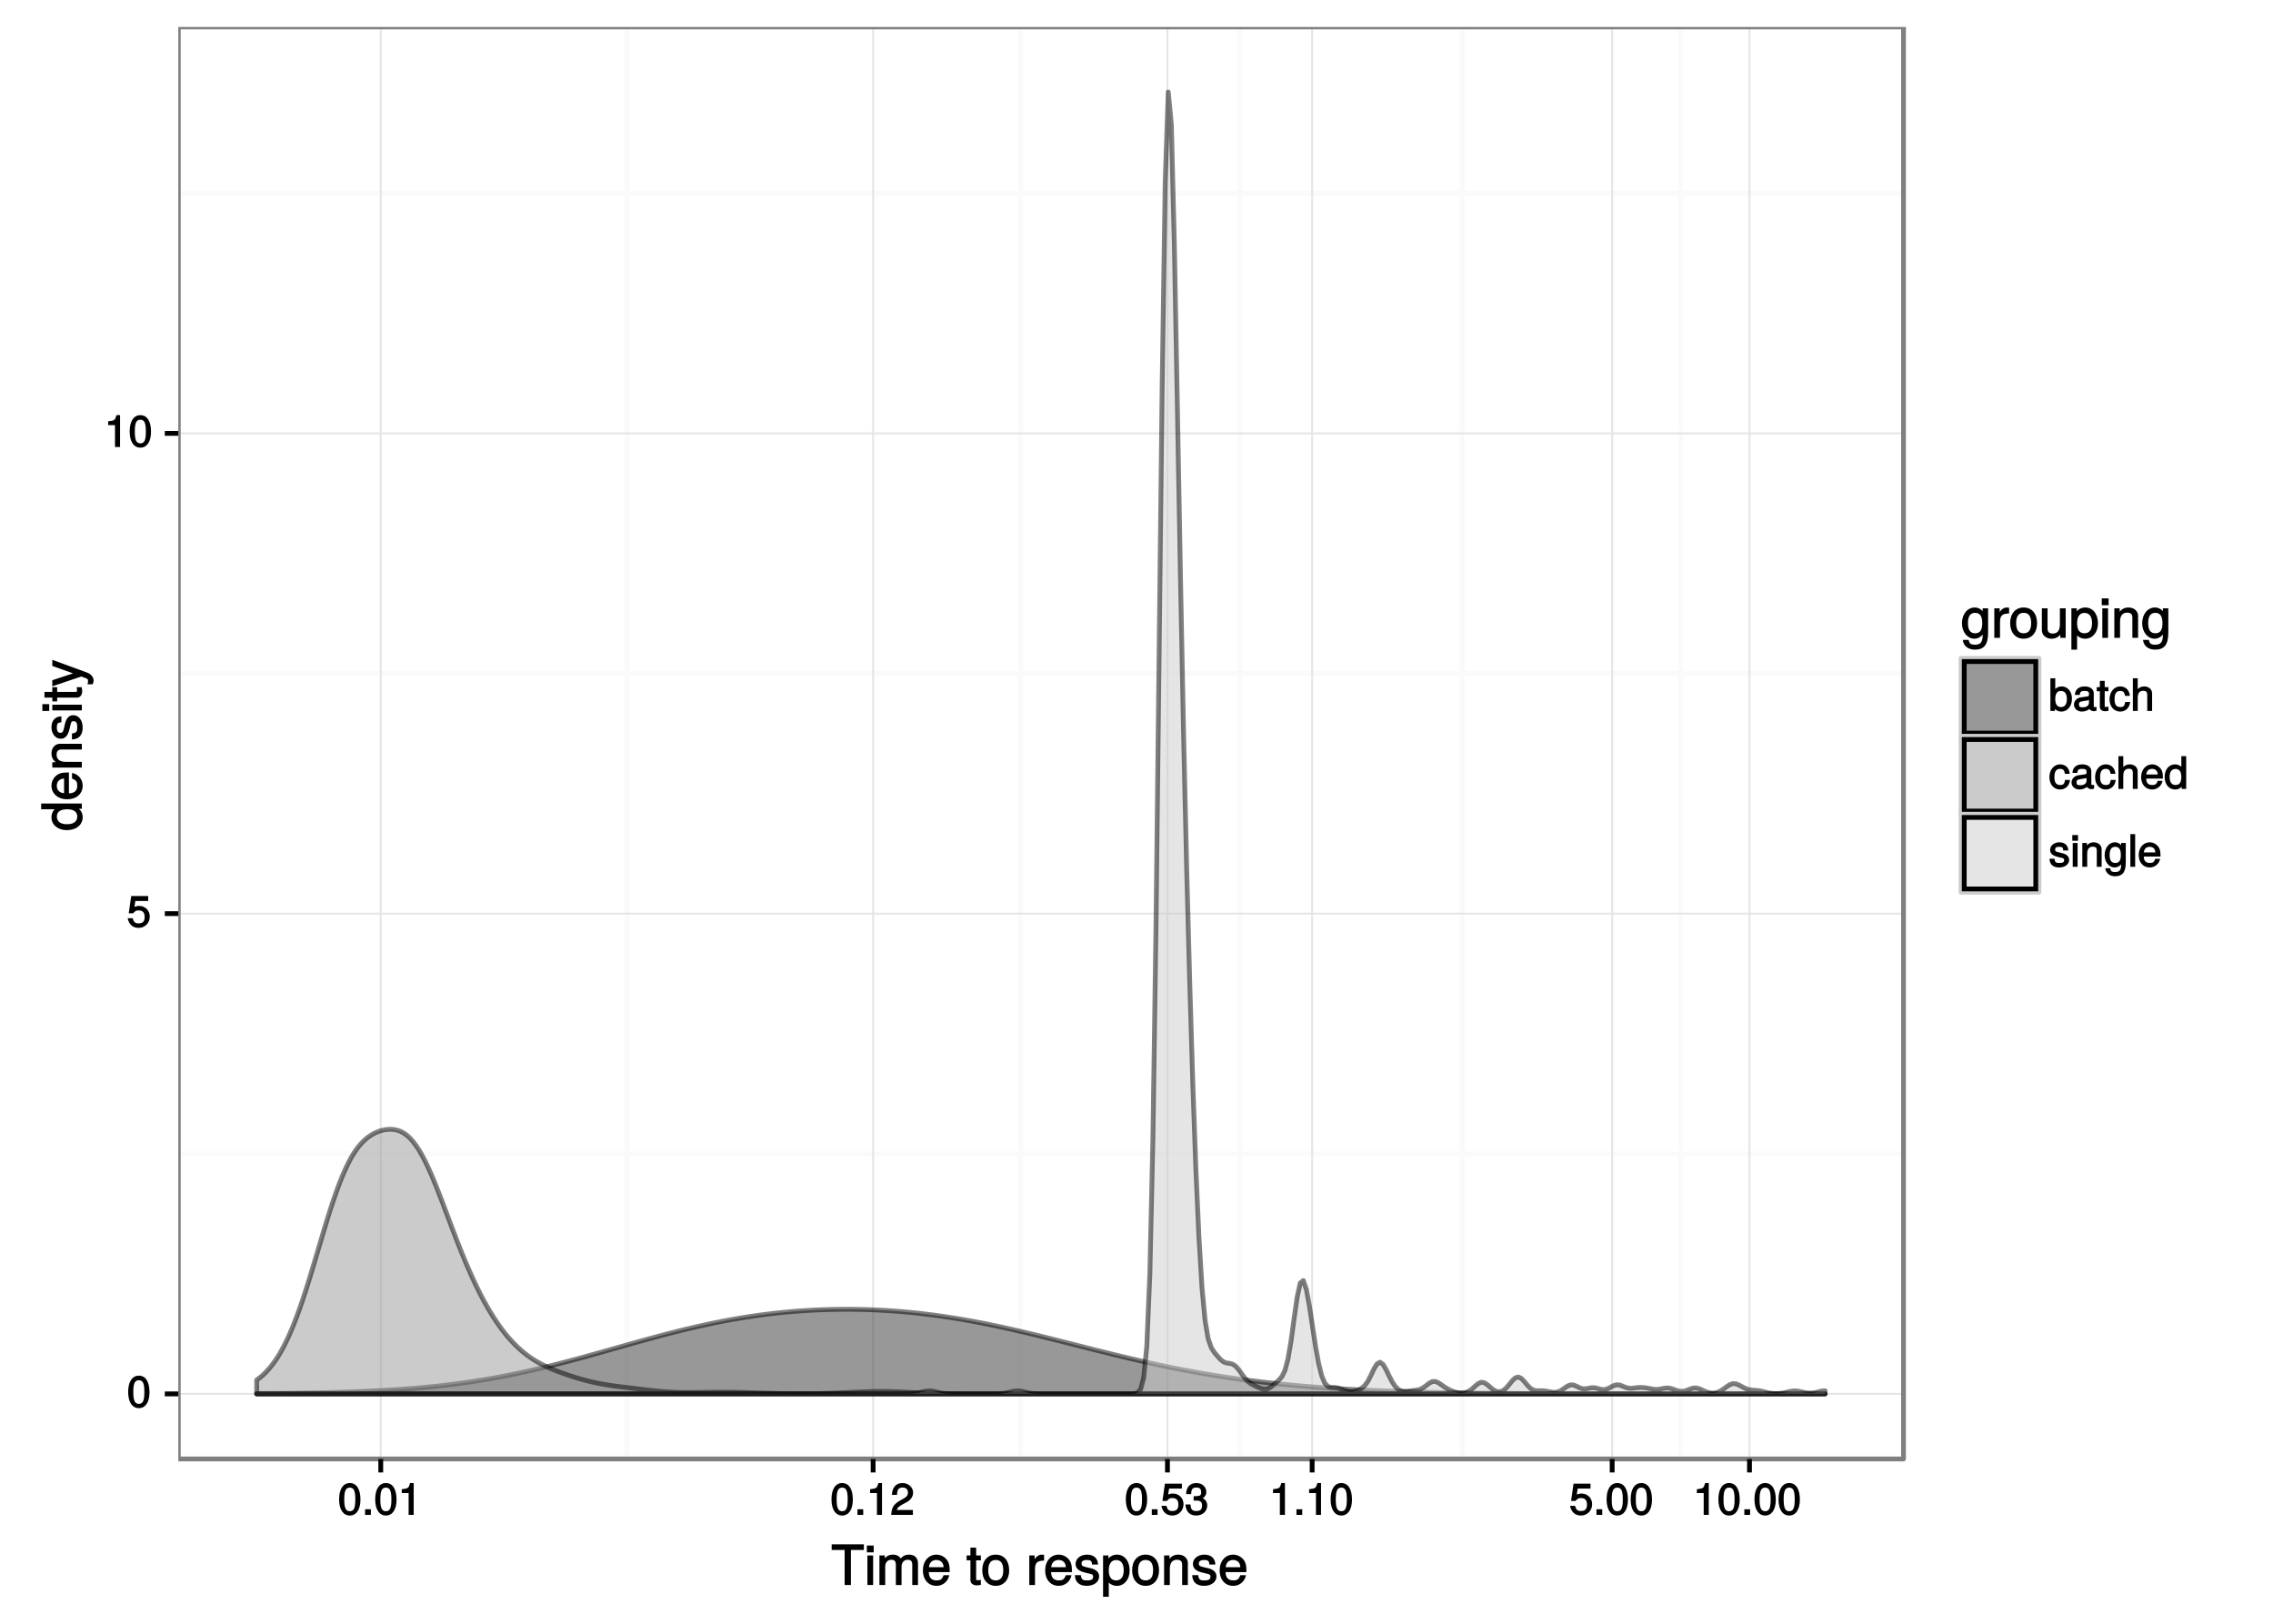 <?xml version="1.0" encoding="UTF-8"?>
<svg xmlns="http://www.w3.org/2000/svg" xmlns:xlink="http://www.w3.org/1999/xlink" width="504pt" height="360pt" viewBox="0 0 504 360" version="1.1">
<defs>
<g>
<symbol overflow="visible" id="glyph0-0">
<path style="stroke:none;" d=""/>
</symbol>
<symbol overflow="visible" id="glyph0-1">
<path style="stroke:none;" d="M 5 -3.391 C 5 -5.75 4.109 -7.062 2.641 -7.062 C 1.172 -7.062 0.266 -5.734 0.266 -3.453 C 0.266 -1.156 1.188 0.141 2.641 0.141 C 4.078 0.141 5 -1.156 5 -3.391 Z M 3.859 -3.469 C 3.859 -1.547 3.562 -0.812 2.625 -0.812 C 1.734 -0.812 1.406 -1.578 1.406 -3.438 C 1.406 -5.312 1.734 -6.047 2.641 -6.047 C 3.547 -6.047 3.859 -5.297 3.859 -3.469 Z M 3.859 -3.469 "/>
</symbol>
<symbol overflow="visible" id="glyph0-2">
<path style="stroke:none;" d="M 5.062 -2.375 C 5.062 -3.719 4.031 -4.734 2.719 -4.734 C 2.25 -4.734 1.75 -4.578 1.656 -4.5 L 1.859 -5.828 L 4.703 -5.828 L 4.703 -6.922 L 0.938 -6.922 L 0.391 -3.094 L 1.375 -3.094 C 1.812 -3.609 2.047 -3.734 2.578 -3.734 C 3.484 -3.734 3.922 -3.266 3.922 -2.266 C 3.922 -1.281 3.484 -0.859 2.578 -0.859 C 1.828 -0.859 1.516 -1.109 1.281 -2 L 0.156 -2 C 0.469 -0.516 1.375 0.141 2.594 0.141 C 3.969 0.141 5.062 -0.938 5.062 -2.375 Z M 5.062 -2.375 "/>
</symbol>
<symbol overflow="visible" id="glyph0-3">
<path style="stroke:none;" d="M 3.469 -0.125 L 3.469 -7.062 L 2.672 -7.062 C 2.328 -5.891 2.281 -5.875 0.828 -5.688 L 0.828 -4.844 L 2.344 -4.844 L 2.344 0 L 3.469 0 Z M 3.469 -0.125 "/>
</symbol>
<symbol overflow="visible" id="glyph0-4">
<path style="stroke:none;" d="M 1.969 -0.125 L 1.969 -1.25 L 0.688 -1.25 L 0.688 0 L 1.969 0 Z M 1.969 -0.125 "/>
</symbol>
<symbol overflow="visible" id="glyph0-5">
<path style="stroke:none;" d="M 5.031 -4.938 C 5.031 -6.078 4.016 -7.062 2.719 -7.062 C 1.328 -7.062 0.391 -6.219 0.328 -4.438 L 1.453 -4.438 C 1.531 -5.703 1.859 -6.062 2.703 -6.062 C 3.469 -6.062 3.891 -5.641 3.891 -4.906 C 3.891 -4.375 3.609 -4.016 3.016 -3.672 L 2.125 -3.172 C 0.703 -2.359 0.266 -1.625 0.172 0 L 4.984 0 L 4.984 -1.094 L 1.422 -1.094 C 1.5 -1.516 1.766 -1.781 2.594 -2.281 L 3.562 -2.797 C 4.516 -3.297 5.031 -4.094 5.031 -4.938 Z M 5.031 -4.938 "/>
</symbol>
<symbol overflow="visible" id="glyph0-6">
<path style="stroke:none;" d="M 4.984 -2.094 C 4.984 -2.922 4.516 -3.547 3.703 -3.812 L 3.703 -3.562 C 4.344 -3.812 4.781 -4.375 4.781 -5.062 C 4.781 -6.219 3.875 -7.062 2.578 -7.062 C 1.203 -7.062 0.328 -6.188 0.312 -4.609 L 1.422 -4.609 C 1.453 -5.734 1.734 -6.062 2.594 -6.062 C 3.344 -6.062 3.641 -5.75 3.641 -5.031 C 3.641 -4.297 3.469 -4.141 1.969 -4.141 L 1.969 -3.172 L 2.578 -3.172 C 3.516 -3.172 3.844 -2.844 3.844 -2.094 C 3.844 -1.234 3.469 -0.859 2.578 -0.859 C 1.656 -0.859 1.344 -1.188 1.281 -2.312 L 0.156 -2.312 C 0.266 -0.656 1.156 0.141 2.547 0.141 C 3.953 0.141 4.984 -0.812 4.984 -2.094 Z M 4.984 -2.094 "/>
</symbol>
<symbol overflow="visible" id="glyph0-7">
<path style="stroke:none;" d="M 5.156 -2.703 C 5.156 -4.328 4.188 -5.438 2.875 -5.438 C 2.172 -5.438 1.578 -5.125 1.203 -4.562 L 1.453 -4.469 L 1.453 -7.25 L 0.375 -7.25 L 0.375 0 L 1.375 0 L 1.375 -0.844 L 1.125 -0.766 C 1.516 -0.172 2.125 0.141 2.828 0.141 C 4.156 0.141 5.156 -1.062 5.156 -2.703 Z M 4.031 -2.641 C 4.031 -1.5 3.594 -0.859 2.719 -0.859 C 1.875 -0.859 1.453 -1.5 1.453 -2.641 C 1.453 -3.812 1.875 -4.469 2.719 -4.422 C 3.609 -4.422 4.031 -3.766 4.031 -2.641 Z M 4.031 -2.641 "/>
</symbol>
<symbol overflow="visible" id="glyph0-8">
<path style="stroke:none;" d="M 5.266 -0.141 L 5.266 -0.906 C 5.047 -0.859 5.016 -0.859 4.953 -0.859 C 4.688 -0.859 4.656 -0.875 4.656 -1.125 L 4.656 -3.922 C 4.656 -4.812 3.875 -5.438 2.641 -5.438 C 1.422 -5.438 0.531 -4.828 0.469 -3.547 L 1.547 -3.547 C 1.625 -4.281 1.859 -4.438 2.609 -4.438 C 3.328 -4.438 3.594 -4.281 3.594 -3.812 L 3.594 -3.594 C 3.594 -3.266 3.531 -3.25 2.891 -3.172 C 1.766 -3.031 1.594 -3 1.281 -2.875 C 0.703 -2.625 0.266 -2.047 0.266 -1.422 C 0.266 -0.516 1.031 0.141 2.047 0.141 C 2.703 0.141 3.422 -0.156 3.672 -0.438 C 3.703 -0.328 4.188 0.062 4.578 0.062 C 4.75 0.062 4.875 0.047 5.266 -0.047 Z M 3.594 -1.859 C 3.594 -1.141 3 -0.812 2.219 -0.812 C 1.609 -0.812 1.375 -0.906 1.375 -1.453 C 1.375 -1.969 1.594 -2.078 2.453 -2.203 C 3.297 -2.328 3.469 -2.359 3.594 -2.422 Z M 3.594 -1.859 "/>
</symbol>
<symbol overflow="visible" id="glyph0-9">
<path style="stroke:none;" d="M 2.578 -0.125 L 2.578 -0.969 C 2.328 -0.906 2.203 -0.891 2.047 -0.891 C 1.703 -0.891 1.75 -0.859 1.75 -1.203 L 1.75 -4.375 L 2.578 -4.375 L 2.578 -5.281 L 1.75 -5.281 L 1.75 -6.672 L 0.672 -6.672 L 0.672 -5.281 L -0.016 -5.281 L -0.016 -4.375 L 0.672 -4.375 L 0.672 -0.859 C 0.672 -0.344 1.156 0.062 1.781 0.062 C 1.969 0.062 2.172 0.047 2.578 -0.016 Z M 2.578 -0.125 "/>
</symbol>
<symbol overflow="visible" id="glyph0-10">
<path style="stroke:none;" d="M 4.578 -1.984 L 3.641 -1.984 C 3.484 -1.062 3.219 -0.859 2.547 -0.859 C 1.656 -0.859 1.266 -1.406 1.266 -2.594 C 1.266 -3.844 1.656 -4.438 2.516 -4.438 C 3.188 -4.438 3.469 -4.156 3.594 -3.344 L 4.656 -3.344 C 4.562 -4.688 3.656 -5.438 2.531 -5.438 C 1.188 -5.438 0.156 -4.266 0.156 -2.594 C 0.156 -0.969 1.156 0.141 2.516 0.141 C 3.719 0.141 4.609 -0.703 4.719 -1.984 Z M 4.578 -1.984 "/>
</symbol>
<symbol overflow="visible" id="glyph0-11">
<path style="stroke:none;" d="M 4.797 -0.125 L 4.797 -3.922 C 4.797 -4.766 4.062 -5.438 3.078 -5.438 C 2.375 -5.438 1.828 -5.172 1.359 -4.562 L 1.609 -4.469 L 1.609 -7.25 L 0.531 -7.25 L 0.531 0 L 1.609 0 L 1.609 -2.891 C 1.609 -3.922 2 -4.469 2.828 -4.469 C 3.391 -4.469 3.719 -4.266 3.719 -3.609 L 3.719 0 L 4.797 0 Z M 4.797 -0.125 "/>
</symbol>
<symbol overflow="visible" id="glyph0-12">
<path style="stroke:none;" d="M 5.062 -2.406 C 5.062 -3.141 5 -3.594 4.859 -3.969 C 4.531 -4.797 3.625 -5.438 2.688 -5.438 C 1.281 -5.438 0.234 -4.266 0.234 -2.609 C 0.234 -0.953 1.25 0.141 2.672 0.141 C 3.812 0.141 4.75 -0.641 4.984 -1.781 L 3.906 -1.781 C 3.641 -1 3.344 -0.859 2.703 -0.859 C 1.859 -0.859 1.375 -1.25 1.359 -2.281 L 5.062 -2.281 Z M 4.156 -3.031 C 4.156 -3.031 3.969 -3.172 3.969 -3.188 L 1.375 -3.188 C 1.438 -3.953 1.875 -4.438 2.672 -4.438 C 3.469 -4.438 3.922 -3.906 3.922 -3.125 Z M 4.156 -3.031 "/>
</symbol>
<symbol overflow="visible" id="glyph0-13">
<path style="stroke:none;" d="M 4.891 -0.125 L 4.891 -7.25 L 3.812 -7.25 L 3.812 -4.516 L 4.047 -4.609 C 3.719 -5.125 3.078 -5.438 2.406 -5.438 C 1.109 -5.438 0.109 -4.281 0.109 -2.688 C 0.109 -0.984 1.078 0.141 2.438 0.141 C 3.125 0.141 3.703 -0.156 4.141 -0.781 L 3.891 -0.859 L 3.891 0 L 4.891 0 Z M 3.812 -2.625 C 3.812 -1.453 3.391 -0.859 2.547 -0.859 C 1.672 -0.859 1.219 -1.469 1.219 -2.641 C 1.219 -3.812 1.672 -4.422 2.547 -4.422 C 3.406 -4.422 3.812 -3.781 3.812 -2.625 Z M 3.812 -2.625 "/>
</symbol>
<symbol overflow="visible" id="glyph0-14">
<path style="stroke:none;" d="M 4.531 -1.531 C 4.531 -2.281 3.984 -2.797 2.984 -3.031 L 2.219 -3.219 C 1.562 -3.375 1.422 -3.438 1.422 -3.797 C 1.422 -4.266 1.703 -4.438 2.344 -4.438 C 3 -4.438 3.188 -4.281 3.219 -3.625 L 4.344 -3.625 C 4.328 -4.734 3.547 -5.438 2.375 -5.438 C 1.203 -5.438 0.312 -4.688 0.312 -3.766 C 0.312 -2.969 0.859 -2.469 2.047 -2.188 L 2.797 -2 C 3.344 -1.875 3.422 -1.828 3.422 -1.469 C 3.422 -1 3.094 -0.859 2.391 -0.859 C 1.672 -0.859 1.406 -0.891 1.281 -1.797 L 0.172 -1.797 C 0.219 -0.5 1.016 0.141 2.328 0.141 C 3.594 0.141 4.531 -0.562 4.531 -1.531 Z M 4.531 -1.531 "/>
</symbol>
<symbol overflow="visible" id="glyph0-15">
<path style="stroke:none;" d="M 1.609 -0.125 L 1.609 -5.281 L 0.531 -5.281 L 0.531 0 L 1.609 0 Z M 1.703 -5.906 L 1.703 -7.047 L 0.438 -7.047 L 0.438 -5.781 L 1.703 -5.781 Z M 1.703 -5.906 "/>
</symbol>
<symbol overflow="visible" id="glyph0-16">
<path style="stroke:none;" d="M 4.812 -0.125 L 4.812 -3.922 C 4.812 -4.766 4.047 -5.438 3.078 -5.438 C 2.328 -5.438 1.75 -5.109 1.312 -4.406 L 1.547 -4.312 L 1.547 -5.281 L 0.531 -5.281 L 0.531 0 L 1.609 0 L 1.609 -2.891 C 1.609 -3.922 2.031 -4.469 2.844 -4.469 C 3.469 -4.469 3.734 -4.219 3.734 -3.609 L 3.734 0 L 4.812 0 Z M 4.812 -0.125 "/>
</symbol>
<symbol overflow="visible" id="glyph0-17">
<path style="stroke:none;" d="M 4.828 -0.953 L 4.828 -5.281 L 3.812 -5.281 L 3.812 -4.422 L 4.047 -4.516 C 3.641 -5.109 3.062 -5.438 2.422 -5.438 C 1.141 -5.438 0.141 -4.219 0.141 -2.594 C 0.141 -1 1.172 0.141 2.344 0.141 C 2.984 0.141 3.516 -0.156 4.047 -0.797 L 3.812 -0.875 L 3.812 -0.547 C 3.812 0.781 3.406 1.156 2.469 1.156 C 1.844 1.156 1.484 1.062 1.375 0.312 L 0.281 0.312 C 0.391 1.406 1.266 2.094 2.453 2.094 C 4.016 2.094 4.828 1.266 4.828 -0.953 Z M 3.734 -2.609 C 3.734 -1.406 3.359 -0.859 2.516 -0.859 C 1.641 -0.859 1.25 -1.422 1.25 -2.641 C 1.25 -3.844 1.656 -4.438 2.5 -4.438 C 3.375 -4.438 3.734 -3.828 3.734 -2.609 Z M 3.734 -2.609 "/>
</symbol>
<symbol overflow="visible" id="glyph0-18">
<path style="stroke:none;" d="M 1.578 -0.125 L 1.578 -7.25 L 0.516 -7.25 L 0.516 0 L 1.578 0 Z M 1.578 -0.125 "/>
</symbol>
<symbol overflow="visible" id="glyph1-0">
<path style="stroke:none;" d=""/>
</symbol>
<symbol overflow="visible" id="glyph1-1">
<path style="stroke:none;" d="M 7.25 -7.891 L 7.25 -9.016 L 0.109 -9.016 L 0.109 -7.766 L 2.984 -7.766 L 2.984 0 L 4.375 0 L 4.375 -7.766 L 7.25 -7.766 Z M 7.25 -7.891 "/>
</symbol>
<symbol overflow="visible" id="glyph1-2">
<path style="stroke:none;" d="M 1.969 -0.125 L 1.969 -6.547 L 0.703 -6.547 L 0.703 0 L 1.969 0 Z M 2.094 -7.375 L 2.094 -8.75 L 0.578 -8.75 L 0.578 -7.234 L 2.094 -7.234 Z M 2.094 -7.375 "/>
</symbol>
<symbol overflow="visible" id="glyph1-3">
<path style="stroke:none;" d="M 9.25 -0.125 L 9.25 -4.844 C 9.25 -5.969 8.5 -6.734 7.312 -6.734 C 6.484 -6.734 5.875 -6.438 5.406 -5.875 C 5.109 -6.406 4.516 -6.734 3.703 -6.734 C 2.859 -6.734 2.203 -6.391 1.656 -5.625 L 1.891 -5.531 L 1.891 -6.547 L 0.703 -6.547 L 0.703 0 L 1.984 0 L 1.984 -4.078 C 1.984 -4.984 2.516 -5.594 3.328 -5.594 C 4.062 -5.594 4.344 -5.266 4.344 -4.469 L 4.344 0 L 5.609 0 L 5.609 -4.078 C 5.609 -4.984 6.156 -5.594 6.969 -5.594 C 7.703 -5.594 7.984 -5.25 7.984 -4.469 L 7.984 0 L 9.25 0 Z M 9.25 -0.125 "/>
</symbol>
<symbol overflow="visible" id="glyph1-4">
<path style="stroke:none;" d="M 6.281 -2.984 C 6.281 -3.906 6.219 -4.469 6.031 -4.938 C 5.625 -5.969 4.531 -6.734 3.359 -6.734 C 1.609 -6.734 0.344 -5.297 0.344 -3.234 C 0.344 -1.172 1.578 0.188 3.344 0.188 C 4.781 0.188 5.906 -0.766 6.188 -2.172 L 4.922 -2.172 C 4.594 -1.219 4.172 -1.016 3.375 -1.016 C 2.328 -1.016 1.688 -1.547 1.656 -2.859 L 6.281 -2.859 Z M 5.188 -3.781 C 5.188 -3.781 4.984 -3.922 4.984 -3.938 L 1.688 -3.938 C 1.766 -4.922 2.344 -5.547 3.344 -5.547 C 4.328 -5.547 4.938 -4.859 4.938 -3.875 Z M 5.188 -3.781 "/>
</symbol>
<symbol overflow="visible" id="glyph1-5">
<path style="stroke:none;" d=""/>
</symbol>
<symbol overflow="visible" id="glyph1-6">
<path style="stroke:none;" d="M 3.188 -0.125 L 3.188 -1.156 C 2.922 -1.062 2.766 -1.062 2.562 -1.062 C 2.141 -1.062 2.141 -1.047 2.141 -1.484 L 2.141 -5.469 L 3.188 -5.469 L 3.188 -6.547 L 2.141 -6.547 L 2.141 -8.281 L 0.875 -8.281 L 0.875 -6.547 L 0.031 -6.547 L 0.031 -5.469 L 0.875 -5.469 L 0.875 -1.047 C 0.875 -0.406 1.453 0.078 2.234 0.078 C 2.469 0.078 2.719 0.062 3.188 -0.031 Z M 3.188 -0.125 "/>
</symbol>
<symbol overflow="visible" id="glyph1-7">
<path style="stroke:none;" d="M 6.25 -3.234 C 6.25 -5.406 5.078 -6.734 3.266 -6.734 C 1.5 -6.734 0.281 -5.391 0.281 -3.281 C 0.281 -1.156 1.484 0.188 3.281 0.188 C 5.047 0.188 6.25 -1.156 6.25 -3.234 Z M 4.938 -3.234 C 4.938 -1.766 4.375 -1.016 3.281 -1.016 C 2.156 -1.016 1.609 -1.75 1.609 -3.281 C 1.609 -4.781 2.156 -5.547 3.281 -5.547 C 4.406 -5.547 4.938 -4.797 4.938 -3.234 Z M 4.938 -3.234 "/>
</symbol>
<symbol overflow="visible" id="glyph1-8">
<path style="stroke:none;" d="M 3.984 -5.547 L 3.984 -6.688 C 3.688 -6.719 3.594 -6.734 3.469 -6.734 C 2.812 -6.734 2.219 -6.312 1.641 -5.375 L 1.891 -5.281 L 1.891 -6.547 L 0.703 -6.547 L 0.703 0 L 1.969 0 L 1.969 -3.391 C 1.969 -4.812 2.297 -5.391 3.984 -5.406 Z M 3.984 -5.547 "/>
</symbol>
<symbol overflow="visible" id="glyph1-9">
<path style="stroke:none;" d="M 5.641 -1.891 C 5.641 -2.828 4.984 -3.438 3.734 -3.734 L 2.766 -3.953 C 1.953 -4.156 1.734 -4.281 1.734 -4.734 C 1.734 -5.297 2.125 -5.547 2.938 -5.547 C 3.75 -5.547 4.031 -5.328 4.062 -4.531 L 5.391 -4.531 C 5.375 -5.906 4.422 -6.734 2.969 -6.734 C 1.516 -6.734 0.422 -5.844 0.422 -4.688 C 0.422 -3.703 1.062 -3.094 2.562 -2.734 L 3.484 -2.516 C 4.188 -2.344 4.312 -2.266 4.312 -1.812 C 4.312 -1.219 3.875 -1.016 3 -1.016 C 2.094 -1.016 1.734 -1.094 1.578 -2.188 L 0.266 -2.188 C 0.312 -0.594 1.266 0.188 2.922 0.188 C 4.5 0.188 5.641 -0.688 5.641 -1.891 Z M 5.641 -1.891 "/>
</symbol>
<symbol overflow="visible" id="glyph1-10">
<path style="stroke:none;" d="M 6.406 -3.219 C 6.406 -5.328 5.25 -6.734 3.578 -6.734 C 2.719 -6.734 1.938 -6.312 1.469 -5.562 L 1.703 -5.469 L 1.703 -6.547 L 0.516 -6.547 L 0.516 2.609 L 1.781 2.609 L 1.781 -0.891 L 1.547 -0.797 C 2.078 -0.141 2.766 0.188 3.594 0.188 C 5.203 0.188 6.406 -1.219 6.406 -3.219 Z M 5.094 -3.234 C 5.094 -1.812 4.5 -1.016 3.406 -1.016 C 2.359 -1.016 1.781 -1.75 1.781 -3.234 C 1.781 -4.703 2.359 -5.531 3.406 -5.531 C 4.516 -5.531 5.094 -4.734 5.094 -3.234 Z M 5.094 -3.234 "/>
</symbol>
<symbol overflow="visible" id="glyph1-11">
<path style="stroke:none;" d="M 5.969 -0.125 L 5.969 -4.891 C 5.969 -5.922 5.062 -6.734 3.859 -6.734 C 2.922 -6.734 2.203 -6.344 1.656 -5.453 L 1.891 -5.359 L 1.891 -6.547 L 0.703 -6.547 L 0.703 0 L 1.969 0 L 1.969 -3.594 C 1.969 -4.891 2.531 -5.594 3.547 -5.594 C 4.344 -5.594 4.703 -5.25 4.703 -4.484 L 4.703 0 L 5.969 0 Z M 5.969 -0.125 "/>
</symbol>
<symbol overflow="visible" id="glyph1-12">
<path style="stroke:none;" d="M 6 -1.156 L 6 -6.547 L 4.797 -6.547 L 4.797 -5.516 L 5.047 -5.609 C 4.531 -6.344 3.828 -6.734 3.031 -6.734 C 1.422 -6.734 0.203 -5.25 0.203 -3.219 C 0.203 -1.234 1.469 0.188 2.938 0.188 C 3.734 0.188 4.375 -0.188 5.047 -0.984 L 4.797 -1.078 L 4.797 -0.656 C 4.797 1.016 4.266 1.516 3.094 1.516 C 2.297 1.516 1.828 1.359 1.688 0.453 L 0.391 0.453 C 0.516 1.781 1.578 2.609 3.062 2.609 C 5.031 2.609 6 1.609 6 -1.156 Z M 4.703 -3.234 C 4.703 -1.734 4.203 -1.016 3.141 -1.016 C 2.047 -1.016 1.531 -1.75 1.531 -3.281 C 1.531 -4.781 2.062 -5.547 3.125 -5.547 C 4.219 -5.547 4.703 -4.766 4.703 -3.234 Z M 4.703 -3.234 "/>
</symbol>
<symbol overflow="visible" id="glyph1-13">
<path style="stroke:none;" d="M 5.922 -0.125 L 5.922 -6.547 L 4.641 -6.547 L 4.641 -2.953 C 4.641 -1.672 4.109 -0.953 3.078 -0.953 C 2.281 -0.953 1.906 -1.312 1.906 -2.062 L 1.906 -6.547 L 0.641 -6.547 L 0.641 -1.672 C 0.641 -0.625 1.562 0.188 2.781 0.188 C 3.703 0.188 4.391 -0.188 4.984 -1.016 L 4.734 -1.109 L 4.734 0 L 5.922 0 Z M 5.922 -0.125 "/>
</symbol>
<symbol overflow="visible" id="glyph2-0">
<path style="stroke:none;" d=""/>
</symbol>
<symbol overflow="visible" id="glyph2-1">
<path style="stroke:none;" d="M -0.125 -6.078 L -9.016 -6.078 L -9.016 -4.797 L -5.625 -4.797 L -5.719 -5.047 C -6.359 -4.625 -6.734 -3.859 -6.734 -3.016 C -6.734 -1.375 -5.344 -0.172 -3.344 -0.172 C -1.219 -0.172 0.188 -1.359 0.188 -3.047 C 0.188 -3.906 -0.188 -4.609 -0.953 -5.141 L -1.062 -4.906 L 0 -4.906 L 0 -6.078 Z M -3.25 -4.797 C -1.797 -4.797 -1.016 -4.25 -1.016 -3.188 C -1.016 -2.094 -1.812 -1.484 -3.281 -1.484 C -4.734 -1.484 -5.531 -2.094 -5.531 -3.188 C -5.531 -4.266 -4.703 -4.797 -3.25 -4.797 Z M -3.25 -4.797 "/>
</symbol>
<symbol overflow="visible" id="glyph2-2">
<path style="stroke:none;" d="M -2.984 -6.281 C -3.906 -6.281 -4.469 -6.219 -4.938 -6.031 C -5.969 -5.625 -6.734 -4.531 -6.734 -3.359 C -6.734 -1.609 -5.297 -0.344 -3.234 -0.344 C -1.172 -0.344 0.188 -1.578 0.188 -3.344 C 0.188 -4.781 -0.766 -5.906 -2.172 -6.188 L -2.172 -4.922 C -1.219 -4.594 -1.016 -4.172 -1.016 -3.375 C -1.016 -2.328 -1.547 -1.688 -2.859 -1.656 L -2.859 -6.281 Z M -3.781 -5.188 C -3.781 -5.188 -3.922 -4.984 -3.938 -4.984 L -3.938 -1.688 C -4.922 -1.766 -5.547 -2.344 -5.547 -3.344 C -5.547 -4.328 -4.859 -4.938 -3.875 -4.938 Z M -3.781 -5.188 "/>
</symbol>
<symbol overflow="visible" id="glyph2-3">
<path style="stroke:none;" d="M -0.125 -5.969 L -4.891 -5.969 C -5.922 -5.969 -6.734 -5.062 -6.734 -3.859 C -6.734 -2.922 -6.344 -2.203 -5.453 -1.656 L -5.359 -1.891 L -6.547 -1.891 L -6.547 -0.703 L 0 -0.703 L 0 -1.969 L -3.594 -1.969 C -4.891 -1.969 -5.594 -2.531 -5.594 -3.547 C -5.594 -4.344 -5.25 -4.703 -4.484 -4.703 L 0 -4.703 L 0 -5.969 Z M -0.125 -5.969 "/>
</symbol>
<symbol overflow="visible" id="glyph2-4">
<path style="stroke:none;" d="M -1.891 -5.641 C -2.828 -5.641 -3.438 -4.984 -3.734 -3.734 L -3.953 -2.766 C -4.156 -1.953 -4.281 -1.734 -4.734 -1.734 C -5.297 -1.734 -5.547 -2.125 -5.547 -2.938 C -5.547 -3.75 -5.328 -4.031 -4.531 -4.062 L -4.531 -5.391 C -5.906 -5.375 -6.734 -4.422 -6.734 -2.969 C -6.734 -1.516 -5.844 -0.422 -4.688 -0.422 C -3.703 -0.422 -3.094 -1.062 -2.734 -2.562 L -2.516 -3.484 C -2.344 -4.188 -2.266 -4.312 -1.812 -4.312 C -1.219 -4.312 -1.016 -3.875 -1.016 -3 C -1.016 -2.094 -1.094 -1.734 -2.188 -1.578 L -2.188 -0.266 C -0.594 -0.312 0.188 -1.266 0.188 -2.922 C 0.188 -4.5 -0.688 -5.641 -1.891 -5.641 Z M -1.891 -5.641 "/>
</symbol>
<symbol overflow="visible" id="glyph2-5">
<path style="stroke:none;" d="M -0.125 -1.969 L -6.547 -1.969 L -6.547 -0.703 L 0 -0.703 L 0 -1.969 Z M -7.375 -2.094 L -8.75 -2.094 L -8.75 -0.578 L -7.234 -0.578 L -7.234 -2.094 Z M -7.375 -2.094 "/>
</symbol>
<symbol overflow="visible" id="glyph2-6">
<path style="stroke:none;" d="M -0.125 -3.188 L -1.156 -3.188 C -1.062 -2.922 -1.062 -2.766 -1.062 -2.562 C -1.062 -2.141 -1.047 -2.141 -1.484 -2.141 L -5.469 -2.141 L -5.469 -3.188 L -6.547 -3.188 L -6.547 -2.141 L -8.281 -2.141 L -8.281 -0.875 L -6.547 -0.875 L -6.547 -0.031 L -5.469 -0.031 L -5.469 -0.875 L -1.047 -0.875 C -0.406 -0.875 0.078 -1.453 0.078 -2.234 C 0.078 -2.469 0.062 -2.719 -0.031 -3.188 Z M -0.125 -3.188 "/>
</symbol>
<symbol overflow="visible" id="glyph2-7">
<path style="stroke:none;" d="M -6.547 -5.734 L -6.547 -4.562 L -1.531 -2.766 L -1.531 -3.047 L -6.547 -1.391 L -6.547 -0.047 L -0.109 -2.219 L 0.891 -1.844 C 1.328 -1.672 1.375 -1.609 1.375 -1.172 C 1.375 -1.031 1.344 -0.859 1.266 -0.5 L 2.406 -0.5 C 2.531 -0.75 2.609 -1.062 2.609 -1.312 C 2.609 -2.031 2.094 -2.734 1.188 -3.078 L -6.547 -5.922 Z M -6.547 -5.734 "/>
</symbol>
</g>
<clipPath id="clip1">
  <path d="M 39.531 5.977 L 423 5.977 L 423 324 L 39.531 324 Z M 39.531 5.977 "/>
</clipPath>
<clipPath id="clip2">
  <path d="M 39.531 255 L 423 255 L 423 257 L 39.531 257 Z M 39.531 255 "/>
</clipPath>
<clipPath id="clip3">
  <path d="M 39.531 148 L 423 148 L 423 150 L 39.531 150 Z M 39.531 148 "/>
</clipPath>
<clipPath id="clip4">
  <path d="M 39.531 42 L 423 42 L 423 44 L 39.531 44 Z M 39.531 42 "/>
</clipPath>
<clipPath id="clip5">
  <path d="M 138 5.977 L 140 5.977 L 140 324.469 L 138 324.469 Z M 138 5.977 "/>
</clipPath>
<clipPath id="clip6">
  <path d="M 225 5.977 L 227 5.977 L 227 324.469 L 225 324.469 Z M 225 5.977 "/>
</clipPath>
<clipPath id="clip7">
  <path d="M 274 5.977 L 276 5.977 L 276 324.469 L 274 324.469 Z M 274 5.977 "/>
</clipPath>
<clipPath id="clip8">
  <path d="M 323 5.977 L 325 5.977 L 325 324.469 L 323 324.469 Z M 323 5.977 "/>
</clipPath>
<clipPath id="clip9">
  <path d="M 372 5.977 L 374 5.977 L 374 324.469 L 372 324.469 Z M 372 5.977 "/>
</clipPath>
<clipPath id="clip10">
  <path d="M 39.531 308 L 423 308 L 423 310 L 39.531 310 Z M 39.531 308 "/>
</clipPath>
<clipPath id="clip11">
  <path d="M 39.531 202 L 423 202 L 423 203 L 39.531 203 Z M 39.531 202 "/>
</clipPath>
<clipPath id="clip12">
  <path d="M 39.531 95 L 423 95 L 423 97 L 39.531 97 Z M 39.531 95 "/>
</clipPath>
<clipPath id="clip13">
  <path d="M 84 5.977 L 85 5.977 L 85 324 L 84 324 Z M 84 5.977 "/>
</clipPath>
<clipPath id="clip14">
  <path d="M 193 5.977 L 194 5.977 L 194 324 L 193 324 Z M 193 5.977 "/>
</clipPath>
<clipPath id="clip15">
  <path d="M 258 5.977 L 260 5.977 L 260 324 L 258 324 Z M 258 5.977 "/>
</clipPath>
<clipPath id="clip16">
  <path d="M 290 5.977 L 292 5.977 L 292 324 L 290 324 Z M 290 5.977 "/>
</clipPath>
<clipPath id="clip17">
  <path d="M 357 5.977 L 358 5.977 L 358 324 L 357 324 Z M 357 5.977 "/>
</clipPath>
<clipPath id="clip18">
  <path d="M 387 5.977 L 389 5.977 L 389 324 L 387 324 Z M 387 5.977 "/>
</clipPath>
<clipPath id="clip19">
  <path d="M 39.531 5.977 L 423 5.977 L 423 324.469 L 39.531 324.469 Z M 39.531 5.977 "/>
</clipPath>
</defs>
<g id="surface125">
<rect x="0" y="0" width="504" height="360" style="fill:rgb(100%,100%,100%);fill-opacity:1;stroke:none;"/>
<rect x="0" y="0" width="504" height="360" style="fill:rgb(100%,100%,100%);fill-opacity:1;stroke:none;"/>
<path style="fill:none;stroke-width:1.067;stroke-linecap:round;stroke-linejoin:round;stroke:rgb(100%,100%,100%);stroke-opacity:1;stroke-miterlimit:10;" d="M 0 360 L 504 360 L 504 0 L 0 0 Z M 0 360 "/>
<g clip-path="url(#clip1)" clip-rule="nonzero">
<path style=" stroke:none;fill-rule:nonzero;fill:rgb(100%,100%,100%);fill-opacity:1;" d="M 39.531 323.469 L 422.07 323.469 L 422.07 5.977 L 39.531 5.977 Z M 39.531 323.469 "/>
</g>
<g clip-path="url(#clip2)" clip-rule="nonzero">
<path style="fill:none;stroke-width:1.067;stroke-linecap:butt;stroke-linejoin:round;stroke:rgb(98.039%,98.039%,98.039%);stroke-opacity:1;stroke-miterlimit:10;" d="M 39.531 255.801 L 422.07 255.801 "/>
</g>
<g clip-path="url(#clip3)" clip-rule="nonzero">
<path style="fill:none;stroke-width:1.067;stroke-linecap:butt;stroke-linejoin:round;stroke:rgb(98.039%,98.039%,98.039%);stroke-opacity:1;stroke-miterlimit:10;" d="M 39.531 149.324 L 422.07 149.324 "/>
</g>
<g clip-path="url(#clip4)" clip-rule="nonzero">
<path style="fill:none;stroke-width:1.067;stroke-linecap:butt;stroke-linejoin:round;stroke:rgb(98.039%,98.039%,98.039%);stroke-opacity:1;stroke-miterlimit:10;" d="M 39.531 42.848 L 422.07 42.848 "/>
</g>
<g clip-path="url(#clip5)" clip-rule="nonzero">
<path style="fill:none;stroke-width:1.067;stroke-linecap:butt;stroke-linejoin:round;stroke:rgb(98.039%,98.039%,98.039%);stroke-opacity:1;stroke-miterlimit:10;" d="M 139.016 323.469 L 139.016 5.977 "/>
</g>
<g clip-path="url(#clip6)" clip-rule="nonzero">
<path style="fill:none;stroke-width:1.067;stroke-linecap:butt;stroke-linejoin:round;stroke:rgb(98.039%,98.039%,98.039%);stroke-opacity:1;stroke-miterlimit:10;" d="M 226.234 323.469 L 226.234 5.977 "/>
</g>
<g clip-path="url(#clip7)" clip-rule="nonzero">
<path style="fill:none;stroke-width:1.067;stroke-linecap:butt;stroke-linejoin:round;stroke:rgb(98.039%,98.039%,98.039%);stroke-opacity:1;stroke-miterlimit:10;" d="M 274.902 323.469 L 274.902 5.977 "/>
</g>
<g clip-path="url(#clip8)" clip-rule="nonzero">
<path style="fill:none;stroke-width:1.067;stroke-linecap:butt;stroke-linejoin:round;stroke:rgb(98.039%,98.039%,98.039%);stroke-opacity:1;stroke-miterlimit:10;" d="M 324.207 323.469 L 324.207 5.977 "/>
</g>
<g clip-path="url(#clip9)" clip-rule="nonzero">
<path style="fill:none;stroke-width:1.067;stroke-linecap:butt;stroke-linejoin:round;stroke:rgb(98.039%,98.039%,98.039%);stroke-opacity:1;stroke-miterlimit:10;" d="M 372.695 323.469 L 372.695 5.977 "/>
</g>
<g clip-path="url(#clip10)" clip-rule="nonzero">
<path style="fill:none;stroke-width:0.427;stroke-linecap:butt;stroke-linejoin:round;stroke:rgb(89.804%,89.804%,89.804%);stroke-opacity:1;stroke-miterlimit:10;" d="M 39.531 309.039 L 422.07 309.039 "/>
</g>
<g clip-path="url(#clip11)" clip-rule="nonzero">
<path style="fill:none;stroke-width:0.427;stroke-linecap:butt;stroke-linejoin:round;stroke:rgb(89.804%,89.804%,89.804%);stroke-opacity:1;stroke-miterlimit:10;" d="M 39.531 202.562 L 422.07 202.562 "/>
</g>
<g clip-path="url(#clip12)" clip-rule="nonzero">
<path style="fill:none;stroke-width:0.427;stroke-linecap:butt;stroke-linejoin:round;stroke:rgb(89.804%,89.804%,89.804%);stroke-opacity:1;stroke-miterlimit:10;" d="M 39.531 96.086 L 422.07 96.086 "/>
</g>
<g clip-path="url(#clip13)" clip-rule="nonzero">
<path style="fill:none;stroke-width:0.427;stroke-linecap:butt;stroke-linejoin:round;stroke:rgb(89.804%,89.804%,89.804%);stroke-opacity:1;stroke-miterlimit:10;" d="M 84.426 323.469 L 84.426 5.977 "/>
</g>
<g clip-path="url(#clip14)" clip-rule="nonzero">
<path style="fill:none;stroke-width:0.427;stroke-linecap:butt;stroke-linejoin:round;stroke:rgb(89.804%,89.804%,89.804%);stroke-opacity:1;stroke-miterlimit:10;" d="M 193.602 323.469 L 193.602 5.977 "/>
</g>
<g clip-path="url(#clip15)" clip-rule="nonzero">
<path style="fill:none;stroke-width:0.427;stroke-linecap:butt;stroke-linejoin:round;stroke:rgb(89.804%,89.804%,89.804%);stroke-opacity:1;stroke-miterlimit:10;" d="M 258.863 323.469 L 258.863 5.977 "/>
</g>
<g clip-path="url(#clip16)" clip-rule="nonzero">
<path style="fill:none;stroke-width:0.427;stroke-linecap:butt;stroke-linejoin:round;stroke:rgb(89.804%,89.804%,89.804%);stroke-opacity:1;stroke-miterlimit:10;" d="M 290.945 323.469 L 290.945 5.977 "/>
</g>
<g clip-path="url(#clip17)" clip-rule="nonzero">
<path style="fill:none;stroke-width:0.427;stroke-linecap:butt;stroke-linejoin:round;stroke:rgb(89.804%,89.804%,89.804%);stroke-opacity:1;stroke-miterlimit:10;" d="M 357.469 323.469 L 357.469 5.977 "/>
</g>
<g clip-path="url(#clip18)" clip-rule="nonzero">
<path style="fill:none;stroke-width:0.427;stroke-linecap:butt;stroke-linejoin:round;stroke:rgb(89.804%,89.804%,89.804%);stroke-opacity:1;stroke-miterlimit:10;" d="M 387.922 323.469 L 387.922 5.977 "/>
</g>
<path style="fill-rule:nonzero;fill:rgb(20%,20%,20%);fill-opacity:0.502;stroke-width:1.067;stroke-linecap:round;stroke-linejoin:round;stroke:rgb(0%,0%,0%);stroke-opacity:0.502;stroke-miterlimit:10;" d="M 56.918 308.977 L 57.598 308.973 L 58.281 308.965 L 59.641 308.957 L 60.32 308.949 L 61.004 308.945 L 63.723 308.914 L 64.406 308.906 L 65.086 308.898 L 65.766 308.887 L 66.445 308.879 L 67.129 308.867 L 69.848 308.82 L 70.531 308.809 L 72.57 308.762 L 73.254 308.746 L 75.973 308.668 L 76.656 308.648 L 78.016 308.602 L 78.695 308.574 L 79.379 308.551 L 80.059 308.523 L 80.738 308.492 L 81.418 308.465 L 82.098 308.434 L 82.781 308.398 L 83.461 308.367 L 84.141 308.328 L 84.82 308.293 L 85.504 308.254 L 86.184 308.215 L 87.543 308.129 L 88.223 308.082 L 88.906 308.035 L 90.945 307.883 L 91.629 307.828 L 92.988 307.711 L 93.668 307.648 L 94.348 307.582 L 95.031 307.52 L 96.391 307.379 L 97.07 307.305 L 97.754 307.23 L 99.113 307.074 L 99.793 306.992 L 100.473 306.906 L 101.156 306.816 L 101.836 306.727 L 103.195 306.539 L 103.879 306.438 L 105.238 306.234 L 105.918 306.125 L 106.598 306.02 L 107.281 305.906 L 108.641 305.672 L 109.32 305.551 L 110.004 305.43 L 110.684 305.305 L 111.363 305.176 L 112.723 304.91 L 113.406 304.773 L 114.766 304.492 L 115.445 304.344 L 116.129 304.199 L 118.168 303.742 L 118.848 303.582 L 119.531 303.426 L 120.891 303.098 L 121.57 302.93 L 122.254 302.762 L 122.934 302.594 L 123.613 302.418 L 124.293 302.246 L 124.973 302.07 L 125.656 301.891 L 127.016 301.531 L 127.695 301.348 L 128.379 301.164 L 131.098 300.414 L 131.781 300.227 L 133.82 299.652 L 134.504 299.461 L 135.184 299.27 L 135.863 299.074 L 137.223 298.691 L 137.906 298.496 L 139.945 297.922 L 140.629 297.73 L 141.309 297.543 L 141.988 297.352 L 143.348 296.977 L 144.031 296.789 L 146.07 296.238 L 146.754 296.059 L 147.434 295.879 L 148.793 295.527 L 149.473 295.355 L 150.156 295.184 L 150.836 295.012 L 151.516 294.848 L 152.195 294.68 L 152.879 294.52 L 153.559 294.359 L 154.918 294.047 L 155.598 293.895 L 156.281 293.746 L 156.961 293.598 L 157.641 293.453 L 158.32 293.312 L 159.004 293.176 L 159.684 293.039 L 160.363 292.906 L 161.043 292.777 L 161.723 292.652 L 162.406 292.527 L 163.766 292.293 L 164.445 292.18 L 165.129 292.07 L 165.809 291.961 L 167.168 291.758 L 167.848 291.66 L 168.531 291.566 L 169.211 291.477 L 170.57 291.305 L 171.254 291.227 L 171.934 291.148 L 172.613 291.074 L 173.293 291.004 L 173.973 290.938 L 174.656 290.875 L 175.336 290.812 L 176.695 290.703 L 177.379 290.652 L 178.738 290.559 L 180.098 290.48 L 180.781 290.449 L 181.461 290.418 L 182.141 290.391 L 182.82 290.367 L 183.504 290.344 L 184.863 290.312 L 185.543 290.301 L 186.223 290.293 L 186.906 290.285 L 188.266 290.285 L 188.945 290.289 L 189.629 290.297 L 190.309 290.309 L 191.668 290.34 L 192.348 290.363 L 193.031 290.383 L 193.711 290.41 L 195.07 290.473 L 195.754 290.512 L 196.434 290.551 L 197.113 290.594 L 198.473 290.688 L 199.156 290.738 L 199.836 290.793 L 200.516 290.855 L 201.195 290.914 L 201.879 290.98 L 202.559 291.047 L 203.238 291.117 L 203.918 291.191 L 204.598 291.27 L 205.281 291.352 L 205.961 291.434 L 206.641 291.52 L 207.32 291.609 L 208.004 291.699 L 209.363 291.895 L 210.043 291.996 L 210.723 292.102 L 211.406 292.207 L 212.086 292.316 L 212.766 292.43 L 213.445 292.547 L 214.129 292.664 L 215.488 292.906 L 216.168 293.031 L 216.848 293.164 L 217.531 293.293 L 218.211 293.426 L 219.57 293.699 L 220.25 293.844 L 220.934 293.984 L 221.613 294.129 L 222.973 294.426 L 223.656 294.578 L 224.336 294.73 L 226.375 295.199 L 227.059 295.359 L 227.738 295.52 L 229.098 295.848 L 229.781 296.012 L 230.461 296.176 L 232.5 296.68 L 233.184 296.852 L 233.863 297.023 L 234.543 297.191 L 235.223 297.363 L 235.906 297.535 L 236.586 297.707 L 237.266 297.883 L 238.625 298.227 L 239.309 298.398 L 239.988 298.574 L 241.348 298.918 L 242.031 299.09 L 242.711 299.262 L 243.391 299.43 L 244.07 299.602 L 244.75 299.77 L 245.434 299.938 L 247.473 300.441 L 248.156 300.605 L 248.836 300.77 L 249.516 300.93 L 250.195 301.094 L 250.875 301.254 L 251.559 301.41 L 252.238 301.57 L 252.918 301.723 L 253.598 301.879 L 254.281 302.031 L 254.961 302.184 L 256.32 302.48 L 257 302.625 L 257.684 302.77 L 258.363 302.914 L 259.043 303.055 L 259.723 303.191 L 260.406 303.328 L 261.086 303.465 L 261.766 303.598 L 263.125 303.855 L 263.809 303.984 L 265.168 304.234 L 265.848 304.352 L 266.531 304.473 L 267.211 304.59 L 269.25 304.93 L 269.934 305.039 L 271.293 305.25 L 271.973 305.352 L 272.656 305.453 L 273.336 305.555 L 274.016 305.648 L 274.695 305.746 L 275.375 305.836 L 276.059 305.93 L 276.738 306.02 L 278.098 306.191 L 278.781 306.273 L 280.141 306.438 L 280.82 306.512 L 281.5 306.59 L 282.184 306.664 L 282.863 306.738 L 284.223 306.879 L 284.906 306.945 L 286.266 307.078 L 286.945 307.141 L 287.625 307.199 L 288.309 307.262 L 288.988 307.316 L 289.668 307.375 L 290.348 307.43 L 291.031 307.484 L 293.07 307.637 L 293.75 307.684 L 294.434 307.73 L 295.113 307.777 L 296.473 307.863 L 297.156 307.906 L 297.836 307.949 L 298.516 307.988 L 299.195 308.023 L 299.875 308.062 L 300.559 308.098 L 301.918 308.168 L 302.598 308.199 L 303.281 308.23 L 304.641 308.293 L 305.32 308.32 L 306 308.352 L 306.684 308.375 L 308.043 308.43 L 308.723 308.453 L 309.406 308.477 L 310.766 308.523 L 312.125 308.562 L 312.809 308.586 L 313.488 308.605 L 314.168 308.621 L 314.848 308.641 L 315.531 308.656 L 316.211 308.676 L 317.57 308.707 L 318.25 308.719 L 318.934 308.734 L 319.613 308.75 L 320.973 308.773 L 321.656 308.785 L 324.375 308.832 L 325.059 308.84 L 325.738 308.852 L 327.098 308.867 L 327.781 308.879 L 329.141 308.895 L 329.82 308.898 L 330.5 308.906 L 331.184 308.914 L 331.863 308.922 L 332.543 308.926 L 333.223 308.934 L 333.906 308.938 L 334.586 308.941 L 335.266 308.949 L 336.625 308.957 L 337.309 308.961 L 339.348 308.973 L 340.031 308.977 L 342.75 308.992 L 343.434 308.992 L 344.793 309 L 345.473 309 L 346.156 309.004 L 346.836 309.004 L 347.516 309.008 L 348.195 309.008 L 348.875 309.012 L 349.559 309.012 L 350.238 309.016 L 351.598 309.016 L 352.281 309.02 L 353.641 309.02 L 354.32 309.023 L 356.363 309.023 L 357.043 309.027 L 359.766 309.027 L 360.445 309.031 L 365.211 309.031 L 365.891 309.035 L 379.5 309.035 L 380.184 309.039 L 404.684 309.039 L 56.918 309.039 Z M 56.918 308.977 "/>
<path style="fill-rule:nonzero;fill:rgb(59.608%,59.608%,59.608%);fill-opacity:0.502;stroke-width:1.067;stroke-linecap:round;stroke-linejoin:round;stroke:rgb(0%,0%,0%);stroke-opacity:0.502;stroke-miterlimit:10;" d="M 56.918 305.973 L 57.598 305.457 L 58.281 304.875 L 58.961 304.215 L 59.641 303.477 L 60.32 302.648 L 61.004 301.723 L 61.684 300.695 L 62.363 299.539 L 63.043 298.27 L 63.723 296.883 L 64.406 295.371 L 65.086 293.742 L 65.766 291.992 L 66.445 290.125 L 67.129 288.156 L 67.809 286.078 L 68.488 283.914 L 69.168 281.688 L 69.848 279.418 L 70.531 277.125 L 71.211 274.828 L 71.891 272.551 L 72.57 270.316 L 73.254 268.152 L 73.934 266.086 L 74.613 264.129 L 75.293 262.301 L 75.973 260.605 L 76.656 259.059 L 77.336 257.656 L 78.016 256.406 L 78.695 255.309 L 79.379 254.367 L 80.059 253.555 L 80.738 252.863 L 81.418 252.277 L 82.098 251.789 L 82.781 251.379 L 83.461 251.047 L 84.141 250.781 L 84.82 250.586 L 85.504 250.453 L 86.184 250.383 L 86.863 250.383 L 87.543 250.457 L 88.223 250.621 L 88.906 250.879 L 89.586 251.246 L 90.266 251.742 L 90.945 252.379 L 91.629 253.152 L 92.309 254.062 L 92.988 255.109 L 93.668 256.293 L 94.348 257.605 L 95.031 259.035 L 95.711 260.574 L 96.391 262.207 L 97.07 263.91 L 97.754 265.664 L 98.434 267.449 L 99.113 269.254 L 99.793 271.062 L 100.473 272.859 L 101.156 274.637 L 101.836 276.375 L 102.516 278.07 L 103.195 279.715 L 103.879 281.309 L 104.559 282.848 L 105.238 284.324 L 105.918 285.742 L 106.598 287.098 L 107.281 288.387 L 107.961 289.609 L 108.641 290.773 L 109.32 291.875 L 110.004 292.922 L 110.684 293.906 L 111.363 294.836 L 112.043 295.711 L 112.723 296.527 L 113.406 297.293 L 114.086 298.004 L 114.766 298.672 L 115.445 299.289 L 116.129 299.867 L 116.809 300.402 L 117.488 300.898 L 118.168 301.355 L 118.848 301.777 L 119.531 302.164 L 120.211 302.527 L 120.891 302.867 L 121.57 303.184 L 122.254 303.48 L 122.934 303.762 L 123.613 304.027 L 124.293 304.281 L 124.973 304.527 L 125.656 304.766 L 126.336 304.992 L 127.016 305.215 L 127.695 305.426 L 128.379 305.633 L 129.059 305.828 L 129.738 306.016 L 130.418 306.191 L 131.098 306.355 L 131.781 306.512 L 132.461 306.652 L 133.141 306.785 L 133.82 306.91 L 134.504 307.023 L 135.184 307.129 L 135.863 307.23 L 137.223 307.41 L 137.906 307.496 L 138.586 307.582 L 139.945 307.746 L 140.629 307.828 L 141.309 307.914 L 143.348 308.16 L 144.031 308.238 L 144.711 308.312 L 145.391 308.383 L 146.07 308.449 L 146.754 308.508 L 147.434 308.562 L 148.113 308.605 L 148.793 308.645 L 149.473 308.68 L 150.156 308.703 L 150.836 308.723 L 151.516 308.734 L 152.195 308.742 L 153.559 308.742 L 154.238 308.738 L 155.598 308.723 L 156.281 308.711 L 156.961 308.703 L 157.641 308.691 L 158.32 308.684 L 159.004 308.68 L 160.363 308.672 L 161.043 308.672 L 161.723 308.676 L 162.406 308.684 L 163.766 308.707 L 164.445 308.723 L 165.129 308.738 L 165.809 308.758 L 166.488 308.781 L 167.168 308.801 L 167.848 308.824 L 168.531 308.848 L 169.211 308.871 L 170.57 308.91 L 171.254 308.93 L 172.613 308.961 L 173.973 308.984 L 174.656 308.992 L 175.336 309 L 176.695 309.008 L 177.379 309.012 L 178.059 309.012 L 179.418 309.004 L 180.098 308.996 L 180.781 308.988 L 182.141 308.965 L 182.82 308.949 L 183.504 308.93 L 184.184 308.91 L 184.863 308.887 L 186.223 308.832 L 186.906 308.801 L 188.266 308.738 L 188.945 308.703 L 189.629 308.672 L 190.988 308.609 L 191.668 308.582 L 192.348 308.559 L 193.031 308.539 L 193.711 308.523 L 194.391 308.512 L 195.07 308.508 L 195.754 308.508 L 196.434 308.512 L 197.113 308.523 L 197.793 308.539 L 198.473 308.562 L 199.156 308.586 L 199.836 308.613 L 201.195 308.676 L 201.879 308.711 L 202.559 308.742 L 203.238 308.777 L 204.598 308.84 L 205.281 308.867 L 205.961 308.895 L 206.641 308.918 L 207.32 308.938 L 208.004 308.957 L 208.684 308.973 L 210.043 308.996 L 210.723 309.004 L 211.406 309.012 L 212.086 309.02 L 213.445 309.027 L 214.129 309.031 L 214.809 309.031 L 215.488 309.035 L 218.211 309.035 L 218.891 309.039 L 404.684 309.039 L 56.918 309.039 Z M 56.918 305.973 "/>
<path style="fill-rule:nonzero;fill:rgb(80%,80%,80%);fill-opacity:0.502;stroke-width:1.067;stroke-linecap:round;stroke-linejoin:round;stroke:rgb(0%,0%,0%);stroke-opacity:0.502;stroke-miterlimit:10;" d="M 56.918 309.039 L 199.836 309.039 L 200.516 309.035 L 201.195 309.027 L 201.879 309.008 L 202.559 308.965 L 203.238 308.879 L 203.918 308.746 L 204.598 308.59 L 205.281 308.445 L 205.961 308.379 L 206.641 308.414 L 207.32 308.539 L 208.004 308.703 L 208.684 308.848 L 209.363 308.949 L 210.043 309.004 L 210.723 309.027 L 211.406 309.035 L 212.086 309.039 L 219.57 309.039 L 220.25 309.035 L 220.934 309.027 L 221.613 309.004 L 222.293 308.949 L 222.973 308.855 L 223.656 308.711 L 224.336 308.547 L 225.016 308.414 L 225.695 308.371 L 226.375 308.434 L 227.059 308.578 L 227.738 308.746 L 228.418 308.883 L 229.098 308.969 L 229.781 309.012 L 230.461 309.031 L 231.82 309.039 L 249.516 309.039 L 250.875 309.031 L 251.559 308.988 L 252.238 308.797 L 252.918 308.023 L 253.598 305.465 L 254.281 298.445 L 254.961 282.469 L 255.641 252.348 L 256.32 205.543 L 257 146.145 L 257.684 86.008 L 258.363 40.402 L 259.043 20.41 L 259.723 27.578 L 260.406 54.715 L 261.086 91.285 L 261.766 128.77 L 262.445 162.816 L 263.125 192.406 L 263.809 218.016 L 264.488 240.234 L 265.168 259.141 L 265.848 274.371 L 266.531 285.547 L 267.211 292.77 L 267.891 296.789 L 268.57 298.762 L 269.25 299.812 L 269.934 300.637 L 270.613 301.398 L 271.293 301.941 L 271.973 302.191 L 272.656 302.273 L 273.336 302.449 L 274.016 302.922 L 274.695 303.707 L 275.375 304.668 L 276.059 305.59 L 276.738 306.312 L 277.418 306.812 L 278.098 307.176 L 278.781 307.504 L 279.461 307.809 L 280.141 308.016 L 280.82 308.008 L 281.5 307.723 L 282.184 307.219 L 282.863 306.617 L 283.543 306.004 L 284.223 305.234 L 284.906 303.863 L 285.586 301.312 L 286.266 297.316 L 286.945 292.336 L 287.625 287.578 L 288.309 284.461 L 288.988 283.914 L 289.668 285.871 L 290.348 289.578 L 291.031 294.098 L 291.711 298.566 L 292.391 302.324 L 293.07 305.027 L 293.75 306.645 L 294.434 307.391 L 295.113 307.602 L 295.793 307.617 L 296.473 307.684 L 297.156 307.883 L 297.836 308.168 L 298.516 308.426 L 299.195 308.566 L 299.875 308.551 L 300.559 308.41 L 301.238 308.172 L 301.918 307.809 L 302.598 307.215 L 303.281 306.27 L 303.961 304.957 L 304.641 303.52 L 305.32 302.402 L 306 302.023 L 306.684 302.52 L 307.363 303.68 L 308.043 305.102 L 308.723 306.414 L 309.406 307.422 L 310.086 308.082 L 310.766 308.426 L 311.445 308.523 L 312.125 308.469 L 312.809 308.367 L 314.168 308.195 L 314.848 308.035 L 315.531 307.707 L 316.211 307.207 L 316.891 306.672 L 317.57 306.312 L 318.25 306.277 L 318.934 306.559 L 319.613 307.023 L 320.293 307.504 L 320.973 307.922 L 321.656 308.262 L 322.336 308.539 L 323.016 308.742 L 323.695 308.855 L 324.375 308.859 L 325.059 308.727 L 325.738 308.414 L 326.418 307.918 L 327.098 307.297 L 327.781 306.738 L 328.461 306.453 L 329.141 306.566 L 329.82 307.02 L 330.5 307.625 L 331.184 308.168 L 331.863 308.508 L 332.543 308.578 L 333.223 308.348 L 333.906 307.812 L 334.586 307.031 L 335.266 306.18 L 335.945 305.516 L 336.625 305.289 L 337.309 305.586 L 337.988 306.289 L 338.668 307.113 L 339.348 307.797 L 340.031 308.203 L 340.711 308.348 L 341.391 308.352 L 342.07 308.348 L 342.75 308.41 L 343.434 308.535 L 344.113 308.66 L 344.793 308.699 L 345.473 308.582 L 346.156 308.27 L 346.836 307.805 L 347.516 307.332 L 348.195 307.047 L 348.875 307.062 L 349.559 307.332 L 350.238 307.676 L 350.918 307.898 L 351.598 307.91 L 352.281 307.781 L 352.961 307.668 L 353.641 307.688 L 354.32 307.852 L 355 308.039 L 355.684 308.102 L 356.363 307.949 L 357.043 307.609 L 357.723 307.238 L 358.406 307.023 L 359.086 307.062 L 359.766 307.309 L 360.445 307.598 L 361.125 307.777 L 361.809 307.801 L 362.488 307.723 L 363.168 307.637 L 363.848 307.609 L 364.531 307.648 L 365.211 307.742 L 365.891 307.871 L 366.57 307.996 L 367.25 308.051 L 367.934 308 L 368.613 307.867 L 369.293 307.746 L 369.973 307.738 L 370.656 307.879 L 371.336 308.121 L 372.016 308.359 L 372.695 308.484 L 373.375 308.441 L 374.059 308.238 L 374.738 307.965 L 375.418 307.758 L 376.098 307.727 L 376.781 307.895 L 377.461 308.195 L 378.141 308.508 L 378.82 308.746 L 379.5 308.863 L 380.184 308.848 L 380.863 308.688 L 381.543 308.371 L 382.223 307.918 L 382.906 307.406 L 383.586 306.98 L 384.266 306.762 L 384.945 306.816 L 385.625 307.094 L 386.309 307.469 L 386.988 307.82 L 387.668 308.066 L 388.348 308.191 L 389.031 308.242 L 389.711 308.293 L 390.391 308.398 L 391.07 308.555 L 391.75 308.727 L 392.434 308.863 L 393.113 308.949 L 393.793 308.977 L 394.473 308.953 L 395.156 308.875 L 395.836 308.746 L 396.516 308.586 L 397.195 308.445 L 397.875 308.379 L 398.559 308.414 L 399.238 308.539 L 399.918 308.695 L 400.598 308.82 L 401.281 308.875 L 401.961 308.84 L 402.641 308.723 L 403.32 308.559 L 404 308.41 L 404.684 308.352 L 404.684 309.039 Z M 56.918 309.039 "/>
<g clip-path="url(#clip19)" clip-rule="nonzero">
<path style="fill:none;stroke-width:1.067;stroke-linecap:round;stroke-linejoin:round;stroke:rgb(49.804%,49.804%,49.804%);stroke-opacity:1;stroke-miterlimit:10;" d="M 39.531 323.469 L 422.07 323.469 L 422.07 5.977 L 39.531 5.977 Z M 39.531 323.469 "/>
</g>
<g style="fill:rgb(0%,0%,0%);fill-opacity:1;">
  <use xlink:href="#glyph0-1" x="28.152" y="312.059"/>
</g>
<g style="fill:rgb(0%,0%,0%);fill-opacity:1;">
  <use xlink:href="#glyph0-2" x="28.152" y="205.582"/>
</g>
<g style="fill:rgb(0%,0%,0%);fill-opacity:1;">
  <use xlink:href="#glyph0-3" x="23.152" y="99.105"/>
  <use xlink:href="#glyph0-1" x="28.486" y="99.105"/>
</g>
<path style="fill:none;stroke-width:1.067;stroke-linecap:butt;stroke-linejoin:round;stroke:rgb(0%,0%,0%);stroke-opacity:1;stroke-miterlimit:10;" d="M 36.543 309.039 L 39.531 309.039 "/>
<path style="fill:none;stroke-width:1.067;stroke-linecap:butt;stroke-linejoin:round;stroke:rgb(0%,0%,0%);stroke-opacity:1;stroke-miterlimit:10;" d="M 36.543 202.562 L 39.531 202.562 "/>
<path style="fill:none;stroke-width:1.067;stroke-linecap:butt;stroke-linejoin:round;stroke:rgb(0%,0%,0%);stroke-opacity:1;stroke-miterlimit:10;" d="M 36.543 96.086 L 39.531 96.086 "/>
<path style="fill:none;stroke-width:1.067;stroke-linecap:butt;stroke-linejoin:round;stroke:rgb(0%,0%,0%);stroke-opacity:1;stroke-miterlimit:10;" d="M 84.426 326.457 L 84.426 323.469 "/>
<path style="fill:none;stroke-width:1.067;stroke-linecap:butt;stroke-linejoin:round;stroke:rgb(0%,0%,0%);stroke-opacity:1;stroke-miterlimit:10;" d="M 193.602 326.457 L 193.602 323.469 "/>
<path style="fill:none;stroke-width:1.067;stroke-linecap:butt;stroke-linejoin:round;stroke:rgb(0%,0%,0%);stroke-opacity:1;stroke-miterlimit:10;" d="M 258.863 326.457 L 258.863 323.469 "/>
<path style="fill:none;stroke-width:1.067;stroke-linecap:butt;stroke-linejoin:round;stroke:rgb(0%,0%,0%);stroke-opacity:1;stroke-miterlimit:10;" d="M 290.945 326.457 L 290.945 323.469 "/>
<path style="fill:none;stroke-width:1.067;stroke-linecap:butt;stroke-linejoin:round;stroke:rgb(0%,0%,0%);stroke-opacity:1;stroke-miterlimit:10;" d="M 357.469 326.457 L 357.469 323.469 "/>
<path style="fill:none;stroke-width:1.067;stroke-linecap:butt;stroke-linejoin:round;stroke:rgb(0%,0%,0%);stroke-opacity:1;stroke-miterlimit:10;" d="M 387.922 326.457 L 387.922 323.469 "/>
<g style="fill:rgb(0%,0%,0%);fill-opacity:1;">
  <use xlink:href="#glyph0-1" x="74.926" y="335.867"/>
  <use xlink:href="#glyph0-4" x="80.26" y="335.867"/>
  <use xlink:href="#glyph0-1" x="82.927" y="335.867"/>
  <use xlink:href="#glyph0-3" x="88.261" y="335.867"/>
</g>
<g style="fill:rgb(0%,0%,0%);fill-opacity:1;">
  <use xlink:href="#glyph0-1" x="184.102" y="335.867"/>
  <use xlink:href="#glyph0-4" x="189.436" y="335.867"/>
  <use xlink:href="#glyph0-3" x="192.103" y="335.867"/>
  <use xlink:href="#glyph0-5" x="197.437" y="335.867"/>
</g>
<g style="fill:rgb(0%,0%,0%);fill-opacity:1;">
  <use xlink:href="#glyph0-1" x="249.363" y="335.867"/>
  <use xlink:href="#glyph0-4" x="254.697" y="335.867"/>
  <use xlink:href="#glyph0-2" x="257.364" y="335.867"/>
  <use xlink:href="#glyph0-6" x="262.698" y="335.867"/>
</g>
<g style="fill:rgb(0%,0%,0%);fill-opacity:1;">
  <use xlink:href="#glyph0-3" x="281.445" y="335.867"/>
  <use xlink:href="#glyph0-4" x="286.779" y="335.867"/>
  <use xlink:href="#glyph0-3" x="289.446" y="335.867"/>
  <use xlink:href="#glyph0-1" x="294.78" y="335.867"/>
</g>
<g style="fill:rgb(0%,0%,0%);fill-opacity:1;">
  <use xlink:href="#glyph0-2" x="347.969" y="335.867"/>
  <use xlink:href="#glyph0-4" x="353.303" y="335.867"/>
  <use xlink:href="#glyph0-1" x="355.97" y="335.867"/>
  <use xlink:href="#glyph0-1" x="361.304" y="335.867"/>
</g>
<g style="fill:rgb(0%,0%,0%);fill-opacity:1;">
  <use xlink:href="#glyph0-3" x="375.422" y="335.867"/>
  <use xlink:href="#glyph0-1" x="380.756" y="335.867"/>
  <use xlink:href="#glyph0-4" x="386.09" y="335.867"/>
  <use xlink:href="#glyph0-1" x="388.757" y="335.867"/>
  <use xlink:href="#glyph0-1" x="394.091" y="335.867"/>
</g>
<g style="fill:rgb(0%,0%,0%);fill-opacity:1;">
  <use xlink:href="#glyph1-1" x="184.301" y="351.409"/>
  <use xlink:href="#glyph1-2" x="191.633" y="351.409"/>
  <use xlink:href="#glyph1-3" x="194.297" y="351.409"/>
  <use xlink:href="#glyph1-4" x="204.293" y="351.409"/>
  <use xlink:href="#glyph1-5" x="210.965" y="351.409"/>
  <use xlink:href="#glyph1-6" x="214.301" y="351.409"/>
  <use xlink:href="#glyph1-7" x="217.518" y="351.409"/>
  <use xlink:href="#glyph1-5" x="224.189" y="351.409"/>
  <use xlink:href="#glyph1-8" x="227.525" y="351.409"/>
  <use xlink:href="#glyph1-4" x="231.402" y="351.409"/>
  <use xlink:href="#glyph1-9" x="238.074" y="351.409"/>
  <use xlink:href="#glyph1-10" x="244.074" y="351.409"/>
  <use xlink:href="#glyph1-7" x="250.746" y="351.409"/>
  <use xlink:href="#glyph1-11" x="257.418" y="351.409"/>
  <use xlink:href="#glyph1-9" x="264.09" y="351.409"/>
  <use xlink:href="#glyph1-4" x="270.09" y="351.409"/>
</g>
<g style="fill:rgb(0%,0%,0%);fill-opacity:1;">
  <use xlink:href="#glyph2-1" x="18.144" y="184.223"/>
  <use xlink:href="#glyph2-2" x="18.144" y="177.551"/>
  <use xlink:href="#glyph2-3" x="18.144" y="170.879"/>
  <use xlink:href="#glyph2-4" x="18.144" y="164.207"/>
  <use xlink:href="#glyph2-5" x="18.144" y="158.207"/>
  <use xlink:href="#glyph2-6" x="18.144" y="155.543"/>
  <use xlink:href="#glyph2-7" x="18.144" y="152.207"/>
</g>
<path style=" stroke:none;fill-rule:nonzero;fill:rgb(100%,100%,100%);fill-opacity:1;" d="M 430.574 202.055 L 489.52 202.055 L 489.52 127.391 L 430.574 127.391 Z M 430.574 202.055 "/>
<g style="fill:rgb(0%,0%,0%);fill-opacity:1;">
  <use xlink:href="#glyph1-12" x="434.828" y="141.421"/>
  <use xlink:href="#glyph1-8" x="441.5" y="141.421"/>
  <use xlink:href="#glyph1-7" x="445.437" y="141.421"/>
  <use xlink:href="#glyph1-13" x="452.108" y="141.421"/>
  <use xlink:href="#glyph1-10" x="458.78" y="141.421"/>
  <use xlink:href="#glyph1-2" x="465.452" y="141.421"/>
  <use xlink:href="#glyph1-11" x="468.116" y="141.421"/>
  <use xlink:href="#glyph1-12" x="474.788" y="141.421"/>
</g>
<path style="fill-rule:nonzero;fill:rgb(100%,100%,100%);fill-opacity:1;stroke-width:1.067;stroke-linecap:round;stroke-linejoin:round;stroke:rgb(80%,80%,80%);stroke-opacity:1;stroke-miterlimit:10;" d="M 434.828 163.242 L 452.109 163.242 L 452.109 145.961 L 434.828 145.961 Z M 434.828 163.242 "/>
<path style="fill-rule:nonzero;fill:rgb(20%,20%,20%);fill-opacity:0.502;stroke-width:1.067;stroke-linecap:round;stroke-linejoin:miter;stroke:rgb(0%,0%,0%);stroke-opacity:1;stroke-miterlimit:10;" d="M 435.535 162.535 L 451.398 162.535 L 451.398 146.672 L 435.535 146.672 Z M 435.535 162.535 "/>
<path style="fill-rule:nonzero;fill:rgb(100%,100%,100%);fill-opacity:1;stroke-width:1.067;stroke-linecap:round;stroke-linejoin:round;stroke:rgb(80%,80%,80%);stroke-opacity:1;stroke-miterlimit:10;" d="M 434.828 180.523 L 452.109 180.523 L 452.109 163.242 L 434.828 163.242 Z M 434.828 180.523 "/>
<path style="fill-rule:nonzero;fill:rgb(59.608%,59.608%,59.608%);fill-opacity:0.502;stroke-width:1.067;stroke-linecap:round;stroke-linejoin:miter;stroke:rgb(0%,0%,0%);stroke-opacity:1;stroke-miterlimit:10;" d="M 435.535 179.816 L 451.398 179.816 L 451.398 163.953 L 435.535 163.953 Z M 435.535 179.816 "/>
<path style="fill-rule:nonzero;fill:rgb(100%,100%,100%);fill-opacity:1;stroke-width:1.067;stroke-linecap:round;stroke-linejoin:round;stroke:rgb(80%,80%,80%);stroke-opacity:1;stroke-miterlimit:10;" d="M 434.828 197.805 L 452.109 197.805 L 452.109 180.523 L 434.828 180.523 Z M 434.828 197.805 "/>
<path style="fill-rule:nonzero;fill:rgb(80%,80%,80%);fill-opacity:0.502;stroke-width:1.067;stroke-linecap:round;stroke-linejoin:miter;stroke:rgb(0%,0%,0%);stroke-opacity:1;stroke-miterlimit:10;" d="M 435.535 197.094 L 451.398 197.094 L 451.398 181.23 L 435.535 181.23 Z M 435.535 197.094 "/>
<g style="fill:rgb(0%,0%,0%);fill-opacity:1;">
  <use xlink:href="#glyph0-7" x="454.266" y="157.625"/>
  <use xlink:href="#glyph0-8" x="459.6" y="157.625"/>
  <use xlink:href="#glyph0-9" x="464.934" y="157.625"/>
  <use xlink:href="#glyph0-10" x="467.601" y="157.625"/>
  <use xlink:href="#glyph0-11" x="472.397" y="157.625"/>
</g>
<g style="fill:rgb(0%,0%,0%);fill-opacity:1;">
  <use xlink:href="#glyph0-10" x="454.266" y="174.902"/>
  <use xlink:href="#glyph0-8" x="459.062" y="174.902"/>
  <use xlink:href="#glyph0-10" x="464.396" y="174.902"/>
  <use xlink:href="#glyph0-11" x="469.193" y="174.902"/>
  <use xlink:href="#glyph0-12" x="474.527" y="174.902"/>
  <use xlink:href="#glyph0-13" x="479.861" y="174.902"/>
</g>
<g style="fill:rgb(0%,0%,0%);fill-opacity:1;">
  <use xlink:href="#glyph0-14" x="454.266" y="192.184"/>
  <use xlink:href="#glyph0-15" x="459.062" y="192.184"/>
  <use xlink:href="#glyph0-16" x="461.192" y="192.184"/>
  <use xlink:href="#glyph0-17" x="466.526" y="192.184"/>
  <use xlink:href="#glyph0-18" x="471.86" y="192.184"/>
  <use xlink:href="#glyph0-12" x="473.99" y="192.184"/>
</g>
</g>
</svg>
